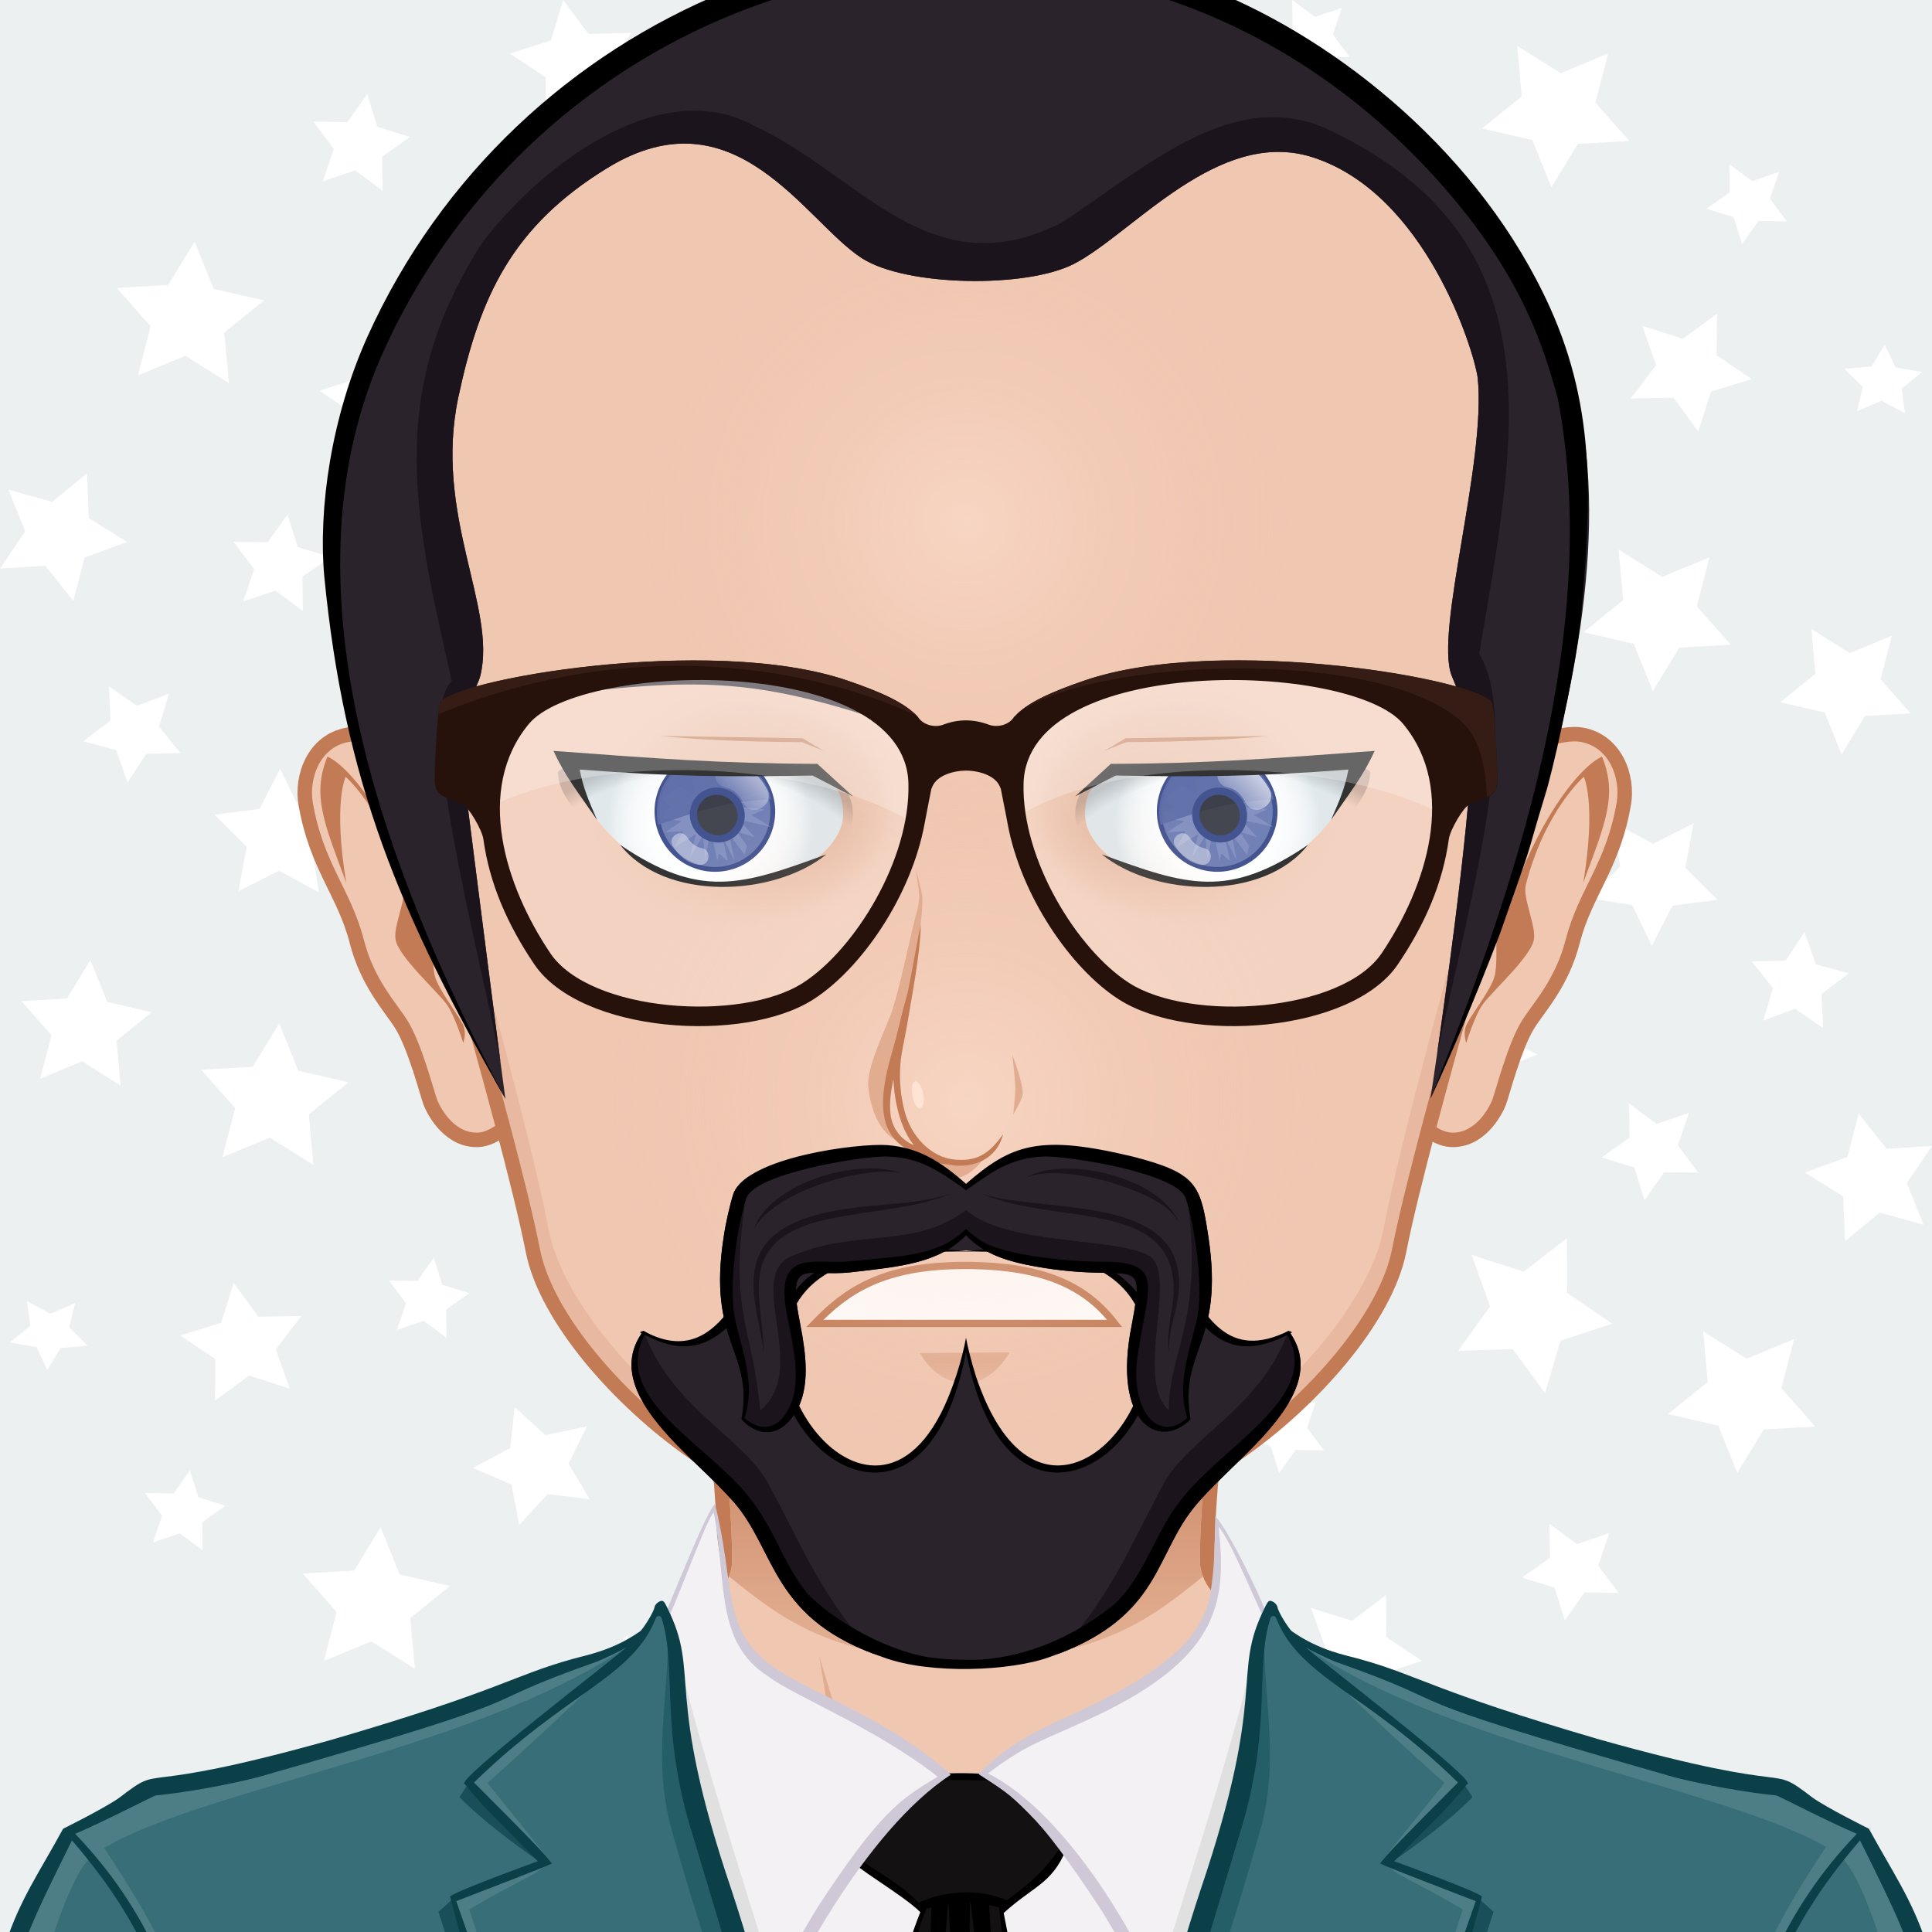 <svg xmlns='http://www.w3.org/2000/svg' viewBox='0 0 200 200' width='200' height='200'><defs><linearGradient id='gradient-9' x1='100' x2='100' y1='172' y2='130' gradientUnits='userSpaceOnUse'><stop stop-color='#e1ac8f' stop-opacity='0.8' offset='0'/><stop stop-color='#c27b55' stop-opacity='1' offset='0.7'/></linearGradient><radialGradient id='gradient-18' cx='100' cy='114' r='41' gradientUnits='userSpaceOnUse'><stop stop-color='#ffe4d6' stop-opacity='0.5' offset='0'/><stop stop-color='#f0c7b1' stop-opacity='0' offset='0.9'/></radialGradient><radialGradient id='gradient-19' cx='100' cy='54' r='37' gradientUnits='userSpaceOnUse'><stop stop-color='#ffe4d6' stop-opacity='0.5' offset='0'/><stop stop-color='#f0c7b1' stop-opacity='0' offset='0.9'/></radialGradient><radialGradient id='gradient-32' cx='73.488' cy='85.375' r='10.708' gradientUnits='userSpaceOnUse'><stop stop-color='#FFFFFF' stop-opacity='1' offset='0'/><stop stop-color='#FDFEFE' stop-opacity='1' offset='0.544'/><stop stop-color='#F6F8F9' stop-opacity='1' offset='0.74'/><stop stop-color='#EAEFF2' stop-opacity='1' offset='0.879'/><stop stop-color='#D9E3E8' stop-opacity='1' offset='0.992'/><stop stop-color='#D8E2E7' stop-opacity='1' offset='1'/></radialGradient><radialGradient id='gradient-33' cx='73.888' cy='85.375' r='10.708' gradientTransform='matrix(-1 0 0 1 200 0)' gradientUnits='userSpaceOnUse'><stop stop-color='#FFFFFF' stop-opacity='1' offset='0'/><stop stop-color='#FDFEFE' stop-opacity='1' offset='0.544'/><stop stop-color='#F6F8F9' stop-opacity='1' offset='0.74'/><stop stop-color='#EAEFF2' stop-opacity='1' offset='0.879'/><stop stop-color='#D9E3E8' stop-opacity='1' offset='0.992'/><stop stop-color='#D8E2E7' stop-opacity='1' offset='1'/></radialGradient><radialGradient id='gradient-74' cx='123.727' cy='82.803' fx='133.913' fy='79.051' r='17.225' gradientTransform='matrix(1 0.021 0.017 -0.8 -48.805 146.456)' gradientUnits='userSpaceOnUse'><stop stop-color='#e1ac8f' stop-opacity='1' offset='0'/><stop stop-color='#e1ac8f' stop-opacity='0.3' offset='0.7'/><stop stop-color='#f0c7b1' stop-opacity='0' offset='1'/></radialGradient><radialGradient id='gradient-75' cx='71.717' cy='117.05' r='39.091' gradientTransform='matrix(0.054 -0.999 0.791 0.043 -24.769 183.633)' gradientUnits='userSpaceOnUse'><stop stop-color='#000000' stop-opacity='0' offset='0.95'/><stop stop-color='#000000' stop-opacity='0.2' offset='1'/></radialGradient><radialGradient id='gradient-76' cx='123.328' cy='82.803' fx='133.514' fy='79.051' r='17.225' gradientTransform='matrix(-1 0.021 -0.017 -0.8 248.008 146.464)' gradientUnits='userSpaceOnUse'><stop stop-color='#e1ac8f' stop-opacity='1' offset='0'/><stop stop-color='#e1ac8f' stop-opacity='0.3' offset='0.7'/><stop stop-color='#f0c7b1' stop-opacity='0' offset='1'/></radialGradient><radialGradient id='gradient-77' cx='72.116' cy='117.05' r='39.092' gradientTransform='matrix(-0.054 -0.999 -0.791 0.043 224.392 184.032)' gradientUnits='userSpaceOnUse'><stop stop-color='#000000' stop-opacity='0' offset='0.95'/><stop stop-color='#000000' stop-opacity='0.2' offset='1'/></radialGradient><linearGradient id='gradient-118' x1='132' x2='126' y1='78' y2='84' gradientTransform='matrix(1 0 0 1 -50 0)' gradientUnits='userSpaceOnUse'><stop stop-color='#FFFFFF' stop-opacity='1' offset='0'/><stop stop-color='#FFFFFF' stop-opacity='0' offset='1'/></linearGradient><linearGradient id='gradient-119' x1='132' x2='126' y1='78' y2='84' gradientUnits='userSpaceOnUse'><stop stop-color='#FFFFFF' stop-opacity='1' offset='0'/><stop stop-color='#FFFFFF' stop-opacity='0' offset='1'/></linearGradient><linearGradient id='gradient-133' x1='100' x2='100' y1='144' y2='141' gradientUnits='userSpaceOnUse'><stop stop-color='#e8b9a0' stop-opacity='1' offset='0.1'/><stop stop-color='#e1ac8f' stop-opacity='1' offset='1'/></linearGradient></defs><path fill='#ecf0f1' opacity='1' d='M225 225H-25V-25h250V225z'/><path fill='#ffffff' opacity='1' d='M30.816 56.624l3.375 1.049 -2.886 2.041 0.045 3.535 -2.833-2.114 -3.347 1.136 1.134-3.348 -2.114-2.833 3.535 0.044 2.041-2.886L30.816 56.624zM40.051 33.259l-1.586 5.428 -5.372 1.771 4.672 3.187L37.79 49.3l4.475-3.458 5.385 1.725 -1.905-5.325 3.303-4.588 -5.653 0.168L40.051 33.259zM9.358 99.38l-2.422 3.986 -4.711 0.273 3.104 3.526 -1.17 4.508 4.344-1.807 3.987 2.514 -0.421-4.643 3.633-2.954 -4.602-1.063L9.358 99.38zM11.271 71.054l0.168 3.531 -2.814 2.14 3.41 0.932 1.166 3.337 1.939-2.955 3.534-0.077 -2.21-2.759 1.019-3.384 -3.306 1.25L11.271 71.054zM5.396 51.958l3.615-2.959 0.182 4.63 3.969 2.479L8.755 57.71 7.592 62.2l-2.905-3.641L0 58.856l2.612-3.853 -1.735-4.307L5.396 51.958zM5.222 135.998l2.556-1.095 -0.621 2.515 1.908 1.88 -2.799 0.256 -1.377 2.256 -1.111-2.357 -2.758-0.484 2.115-1.714 -0.329-2.556L5.222 135.998zM20.532 155.007l2.81 0.867 -2.402 1.688 0.038 2.922 -2.358-1.748 -2.785 0.939 0.943-2.768 -1.76-2.342 2.942 0.037 1.699-2.387L20.532 155.007zM31.034 83.795l4.647 0.739 -3.406 3.215 0.738 4.622 -4.139-2.236 -4.191 2.116 0.849-4.598 -3.329-3.312 4.666-0.606 2.132-4.164L31.034 83.795zM22.119 29.902l5.203 1.198 -4.104 3.329 0.474 5.232 -4.507-2.832 -4.909 2.035 1.322-5.08 -3.509-3.974 5.325-0.307 2.738-4.491L22.119 29.902zM26.758 136.314l4.432-0.083 -2.633 3.463 1.437 4.064 -4.2-1.354L22.251 145l0.04-4.301 -3.627-2.46 4.226-1.304 1.298-4.115L26.758 136.314zM56.458 148.571l4.296-0.914 -1.894 3.861 2.184 3.68 -4.349-0.525 -2.947 3.188 -0.792-4.187 -4.005-1.709 3.86-2.063 0.468-4.242L56.458 148.571zM41.369 162.985l5.203 1.198 -4.104 3.329 0.474 5.232 -4.507-2.832 -4.909 2.035 1.322-5.08 -3.509-3.975 5.325-0.307 2.738-4.491L41.369 162.985zM30.869 110.835l5.203 1.199 -4.104 3.328 0.474 5.232 -4.507-2.832 -4.909 2.035 1.322-5.08 -3.509-3.974 5.325-0.308 2.738-4.49L30.869 110.835zM45.782 133.007l2.81 0.867 -2.402 1.688 0.038 2.922 -2.358-1.748 -2.785 0.939 0.943-2.768 -1.76-2.342 2.942 0.037 1.699-2.387L45.782 133.007zM39.066 13.124l3.375 1.049 -2.886 2.041 0.045 3.535 -2.833-2.114 -3.347 1.136 1.134-3.348 -2.114-2.833 3.535 0.044 2.041-2.886L39.066 13.124zM60.934 3.517L65.4 3.387l-2.609 3.538 1.505 4.106 -4.255-1.331 -3.536 2.667 -0.019-4.36L52.795 5.55l4.244-1.365L58.293 0 60.934 3.517zM65.782 172.007l2.81 0.867 -2.402 1.688 0.038 2.922 -2.358-1.748 -2.785 0.939 0.943-2.768 -1.76-2.342 2.942 0.037 1.699-2.387L65.782 172.007zM49.908 108.489l4.072-0.469 -2.299 3.158 1.465 3.299 -3.91-0.764 -3.165 2.505 -0.116-3.63 -3.422-1.752 3.84-1.479 1.047-3.586L49.908 108.489zM169.184 120.86l-3.376-1.049 2.886-2.041 -0.045-3.535 2.833 2.113 3.347-1.135 -1.134 3.348 2.114 2.832 -3.535-0.045 -2.04 2.887L169.184 120.86zM159.948 144.224l1.587-5.428 5.371-1.771 -4.672-3.187 -0.024-5.655 -4.475 3.458 -5.386-1.725 1.905 5.325 -3.303 4.589 5.652-0.168L159.948 144.224zM190.642 78.103l2.422-3.986 4.712-0.273 -3.104-3.526 1.17-4.508 -4.345 1.807 -3.987-2.514 0.421 4.643 -3.633 2.954 4.602 1.063L190.642 78.103zM188.729 106.43l-0.168-3.531 2.814-2.14 -3.409-0.932L186.8 96.49l-1.939 2.955 -3.534 0.077 2.211 2.759 -1.02 3.384 3.307-1.25L188.729 106.43zM194.604 125.525l-3.615 2.959 -0.182-4.63 -3.969-2.479 4.406-1.602 1.163-4.49 2.905 3.642 4.688-0.298 -2.612 3.853 1.735 4.307L194.604 125.525zM194.778 41.485l-2.556 1.095 0.62-2.515 -1.907-1.88 2.799-0.256 1.377-2.256 1.11 2.357 2.759 0.484 -2.115 1.714 0.329 2.556L194.778 41.485zM179.468 22.477l-2.811-0.867 2.402-1.688L179.022 17l2.358 1.748 2.784-0.939 -0.943 2.768 1.76 2.342 -2.942-0.037 -1.699 2.387L179.468 22.477zM168.966 93.688l-4.647-0.739 3.406-3.215 -0.738-4.622 4.139 2.236 4.191-2.116 -0.85 4.598 3.329 3.312 -4.665 0.606 -2.132 4.164L168.966 93.688zM177.881 147.581l-5.203-1.198 4.104-3.329 -0.474-5.232 4.507 2.832 4.909-2.035 -1.322 5.08 3.509 3.975 -5.325 0.307 -2.737 4.491L177.881 147.581zM173.241 41.169l-4.432 0.083 2.634-3.463 -1.437-4.064 4.2 1.354 3.541-2.595 -0.039 4.301 3.627 2.46 -4.226 1.304 -1.299 4.115L173.241 41.169zM151.968 35.013l-4.296 0.914 1.894-3.861 -2.185-3.68 4.349 0.525 2.947-3.188 0.792 4.187 4.006 1.709 -3.86 2.063 -0.469 4.242L151.968 35.013zM158.631 14.498l-5.203-1.198 4.104-3.329 -0.474-5.232 4.507 2.832 4.909-2.035 -1.322 5.08 3.509 3.975 -5.325 0.307 -2.737 4.491L158.631 14.498zM169.131 66.648l-5.203-1.199 4.104-3.328 -0.474-5.232 4.507 2.832 4.909-2.035 -1.322 5.08 3.509 3.974 -5.325 0.308 -2.737 4.49L169.131 66.648zM131.544 149.7l-2.81-0.867 2.402-1.688 -0.038-2.922 2.358 1.748 2.784-0.939 -0.943 2.768 1.76 2.342 -2.942-0.037 -1.699 2.387L131.544 149.7zM160.934 164.36l-3.376-1.049 2.886-2.041 -0.045-3.535 2.833 2.113 3.347-1.135 -1.134 3.348 2.114 2.832 -3.535-0.045 -2.04 2.887L160.934 164.36zM139.065 173.967l-4.466 0.13 2.609-3.539 -1.505-4.105 4.255 1.33 3.535-2.667 0.019 4.36 3.691 2.457 -4.243 1.365 -1.254 4.186L139.065 173.967zM134.218 5.477l-2.811-0.867 2.402-1.688L133.772 0l2.358 1.748 2.784-0.939 -0.943 2.768 1.76 2.342 -2.942-0.037 -1.699 2.387L134.218 5.477zM151.776 111.519l-4.072 0.469 2.299-3.158 -1.465-3.299 3.91 0.764 3.165-2.505 0.115 3.63 3.423 1.752 -3.84 1.479 -1.048 3.586L151.776 111.519z'/><path fill='#2a232b' opacity='1' d='M100.5,100.5h-1v-1h1V100.5z'/><path fill='#f0c7b1' opacity='1' d='M195.417 199.778c-2.196-4.746-8.195-11.779-14.86-13.722 -8.239-2.403-26.837-5.308-33.733-6.923 -5.528-1.296-16.662-11.294-20.564-14.65 -0.7-0.6-1.273-1.839-1.287-2.76 -0.139-10.864 4.195-39.724 4.195-39.724H100 70.833c0 0 4.334 28.859 4.193 39.724 -0.011 0.921-0.587 2.16-1.285 2.76 -3.902 3.356-15.036 13.354-20.564 14.65 -6.897 1.615-25.495 4.619-33.733 7.022 -6.667 1.942-12.664 8.876-14.86 13.622 -3.708 8.008-4.584 22.5-4.584 35h100 100C200 222.278 199.123 207.786 195.417 199.778z'/><path fill='#ffe4d6' opacity='1' d='M159.156 184.058c24.342 3.542 34.586 8.708 37.794 50.721H200c0-12.5-0.877-26.992-4.583-35 -2.196-4.746-8.195-11.779-14.86-13.722 -8.239-2.403-26.837-5.308-33.733-6.923 -5.528-1.296-18.242-12.069-21.643-16.35 3.36 4.704 12.791 15.605 21.054 18.46C150.188 182.61 153.48 183.232 159.156 184.058zM53.766 181.244c8.263-2.854 17.693-13.756 21.054-18.46 -3.4 4.28-16.114 15.054-21.643 16.35 -6.896 1.615-25.494 4.619-33.733 7.022 -6.665 1.942-12.664 8.876-14.86 13.622 -3.706 8.008-4.583 22.5-4.583 35h3.05c3.188-41.744 13.475-47.183 37.794-50.721C46.52 183.232 49.813 182.61 53.766 181.244z'/><path fill='#e1ac8f' opacity='1' d='M95.646 197.62c0 0-5.074-1.609-7.083-2.379 -10.449-4.009-44.395-6.607-44.395-6.607s35.754 1.419 43.644 2.779c-0.458-4.767-3.017-20.004-3.017-20.004s5.149 16.815 6.409 21.057C91.878 194.734 95.646 197.62 95.646 197.62zM106.445 196.278c-0.089 0.073-0.191 0.168-0.302 0.268C106.256 196.461 106.358 196.372 106.445 196.278zM95.646 197.62c0 0 2.893 2.992 4.347 3.03 1.91 0.051 4.828-2.899 6.151-4.104 -1.265 0.957-4.159 1.391-5.31 1.436C99.504 198.033 95.646 197.62 95.646 197.62zM116.664 190.101c-1.545 0.248-4.386 0.789-4.386 0.789l2.287-14.89c-0.646 3.071-4.474 16.211-8.12 20.278 1.91-1.616 6.158-2.391 8.324-2.704 10.236-1.484 10.232-1.483 41.062-4.94C155.831 188.634 126.76 188.479 116.664 190.101z'/><path fill='none' opacity='1' d='M195.417 199.778c-2.196-4.746-8.195-11.779-14.86-13.722 -8.239-2.403-26.837-5.308-33.733-6.923 -5.528-1.296-16.662-11.294-20.564-14.65 -0.7-0.6-1.273-1.839-1.287-2.76 -0.139-10.864 4.195-39.724 4.195-39.724H100 70.833c0 0 4.334 28.859 4.193 39.724 -0.011 0.921-0.587 2.16-1.285 2.76 -3.902 3.356-15.036 13.354-20.564 14.65 -6.897 1.615-25.495 4.619-33.733 7.022 -6.667 1.942-12.664 8.876-14.86 13.622 -3.708 8.008-4.584 22.5-4.584 35h100 100C200 222.278 199.123 207.786 195.417 199.778z' stroke='#c27b55' stroke-width='1.5'/><path fill='url(#gradient-9)' opacity='1' d='M75.464 163.188c5.276 4.256 10.716 8.678 24.538 8.678 13.815 0 19.256-4.418 24.531-8.672 -0.188-0.49-0.305-0.997-0.312-1.461 -0.088-6.889 1.573-20.711 2.835-30.131 -15.695-2.201-38.418-2.201-54.113 0 1.261 9.421 2.922 23.242 2.833 30.13C75.771 162.188 75.654 162.695 75.464 163.188z'/><path fill='#F3F1F3' opacity='1' d='M128.857 237.978H70.72v-56.183c22.25 4.699 36.88 4.337 58.138 0V237.978z'/><path fill='#131111' opacity='1' d='M107.44 237.709c-2.775 0-10.727 0.208-16.512-0.23l-0.01-0.171c-0.818-18.658 1.129-30.719 4.537-39.288l0.048-0.123 -0.093-0.093c-0.905-0.904-2.425-1.935-4.034-3.025 -1.611-1.093-3.275-2.221-4.336-3.246 0.625-0.732 1.395-1.454 2.348-2.201 0.245-0.125 1.162-0.843 5.974-4.971 0.214-0.184 0.345-0.296 0.362-0.31 0.818-0.178 2.138-0.293 3.738-0.293 2.183 0 4.731 0.221 6.512 0.563 1.561 1.458 3.451 5.329 4.158 7.17 -0.976 2.291-2.128 3.129-3.717 4.284 -0.774 0.563-1.652 1.201-2.652 2.112l-0.083 0.075 0.021 0.111c4.026 20.31 4.027 25.054 4.027 29.642 0.001 2.021 0.001 6.609 0.339 9.985C107.917 237.707 107.704 237.709 107.44 237.709z'/><path fill='#000000' opacity='1' d='M110.35 191.495c-0.754-1.995-2.71-5.93-4.28-7.359 -2.876-0.563-7.983-0.843-10.47-0.24 -0.108 0.088-6.248 5.383-6.31 5.26 -0.906 0.708-1.788 1.504-2.52 2.39 2.061 2.076 6.655 4.556 8.5 6.4 -3.65 9.18-5.33 21.59-4.55 39.38 0.01 0.11 0.01 0.23 0.02 0.34 6.756 0.52 16.55 0.331 17.55 0.223 -1.16-11.307 1.438-10.455-4.39-39.853C106.968 195.241 108.865 195.04 110.35 191.495zM105.1 210.535c-0.021-0.05-0.04-0.1-0.051-0.13 2 10.55 1.38 18.632 2.891 26.972 -4.736-0.318-12.014-0.052-16.771-0.052 0.369-7.198 1.188-31.684 4.74-39.74 0.17-0.046 0.339-0.084 0.509-0.125l-1.032 34.736 2.747-35.066c0.02-0.002 0.04-0.005 0.06-0.008l1.801 32.605 0.417-32.734c0.026 0.001 0.051-0.001 0.077 0l4.199 36.355 -2.3-36.137c0.314 0.063 0.629 0.141 0.942 0.233 0.03 0 0.07 0.01 0.1 0.03C103.533 198.476 104.365 205.876 105.1 210.535zM104.219 196.726c-2.774-1.251-6.363-1.026-9.129 0.24 -1.681-1.813-4.08-3.077-7.53-5.391 0.55-0.479 1.26-1.07 2.21-1.81 0.08 0 3.48-2.771 3.54-2.83 0.92-0.84 1.74-1.79 2.52-2.62 2.93-0.12 7.23 0.02 9.82 0.14 1.5 1.876 2.931 4.696 4.01 6.94C107.699 194.266 105.759 195.545 104.219 196.726z'/><path fill='#F3F1F4' opacity='1' d='M78.196 213.077c-11.534-40.071-6.325-29.581-9.399-45.32 2.028-4.813 3.958-10.44 5.042-11.598l0.08-0.086c2.292 24.007 8.958 13.636 23.784 27.722C89.228 189.449 81.372 204.127 78.196 213.077zM131.193 167.758c-1.448-3.702-4.077-9.127-5.215-10.331 1.424 20.678-15.146 16.551-24.35 26.2 8.812 5.713 17.173 20.66 20.172 29.455C134.92 169.568 127.85 188.673 131.193 167.758z'/><path fill='#CFC8D7' opacity='1' d='M125.801 156.967c0 5.137-0.42 9.162-1.262 10.339 -2.443 5.809-13.103 9.853-16.39 11.51 -2.495 1.227-4.942 2.809-6.83 4.85 3.813 2.476 5.705 3.383 12.93 14.44 4.246 7.109 6.539 12.448 7.561 15.64 13.378-44.331 6.222-24.978 9.59-46.01C129.814 163.65 126.801 157.885 125.801 156.967zM129.449 176.495c-1.957 18.078-3.491 14.485-7.74 34.181 -2.716-8.644-11.075-22.913-19.43-27.091 3.937-2.957 5.031-3.131 9.729-5.279 14.396-6.42 14.985-12.385 14.138-20.271 1.207 1.423 3.125 6.161 4.692 9.521C129.979 170.702 129.589 175.194 129.449 176.495zM79.199 171.896c-4.408-3.649-3.16-8.162-5.189-16.215 -0.902 1-3.146 6.632-5.42 12.055 0.557 2.796 0.681 7.389 0.76 8.84 0.559 12.202 1.75 12.765 8.83 37.16 3.031-8.905 11.558-24.37 20.24-30.009C91.489 177.401 82.765 174.999 79.199 171.896zM84.659 197.405c-2.221 3.666-4.517 7.48-6.37 13.28 -4.442-20.269-5.999-16.964-7.73-34.16 -0.32-2.971-0.617-6.027-1.4-8.96 1.638-3.588 3.981-10.281 4.731-10.995 1.366 7.078 0.066 13.462 5.669 16.995 2.621 1.996 11.104 5.32 17.52 10.36C93.188 186.235 91.094 187.596 84.659 197.405z'/><path fill='#E1E0E1' opacity='1' d='M120.319 209.824l-1.209-2.654c0 0 9.148-28.175 10.743-36.225C130.765 179.299 120.319 209.824 120.319 209.824zM78.879 208.721l1.436-3.259c0 0-8.573-26.467-10.168-34.517C69.235 179.299 78.879 208.721 78.879 208.721z'/><path fill='#386e77' opacity='1' d='M124.787 195.605c7.065-20.834 2.756-22.551 6.305-29.469 0.134-0.261 1.396 1.046 1.533 1.64 1.306 5.658 53.349 17.338 54.994 18.598 1.456 1.058 5.65 3.137 5.65 3.137 4.937 9.07 7.762 10.698 9.15 34.984 0.13 3.083-0.061 11.801-0.061 14.141l-85.559-0.676C117.004 230.169 117.999 216.15 124.787 195.605zM75.213 195.605c-7.065-20.834-2.756-22.551-6.305-29.469 -0.134-0.261-1.396 1.046-1.533 1.64 -1.306 5.658-53.349 17.338-54.994 18.598 -1.456 1.058-5.65 3.137-5.65 3.137 -4.937 9.07-7.762 10.698-9.15 34.984 -0.13 3.083 0.061 11.801 0.061 14.141l85.559-0.676C82.996 230.169 82.001 216.15 75.213 195.605z'/><path fill='#265e68' opacity='1' d='M130.307 190c-4.552 16.387-10.771 31.116-13.506 47.96 -0.89-0.007 1.491-22.695 7.986-42.354 7.065-20.834 2.756-22.551 6.305-29.469 0.077-0.15-0.619 1.976-0.223 2.432C130.723 176.296 132.625 182.272 130.307 190zM69.693 190c4.552 16.387 10.771 31.116 13.506 47.96 0.89-0.007-1.491-22.695-7.986-42.354 -7.065-20.834-2.756-22.551-6.305-29.469 -0.077-0.15 0.619 1.976 0.223 2.432C69.277 176.296 67.375 182.272 69.693 190z'/><path fill='#184f58' opacity='1' d='M152.436 186.031c0 0-2.284 2.561-8.636 6.923 5.313-5.885 7.761-8.249 7.761-8.249L152.436 186.031zM154.611 197.906l-1.528-1.367c-4.538 13.781-7.571 20.587-12.828 36.618C147.799 218.831 149.599 213.745 154.611 197.906zM48.439 184.705c0 0 2.447 2.364 7.761 8.249 -6.352-4.362-8.636-6.923-8.636-6.923L48.439 184.705zM59.745 233.157c-5.257-16.031-8.29-22.837-12.828-36.618l-1.528 1.367C50.401 213.745 52.201 218.831 59.745 233.157z'/><path fill='#4d7e86' opacity='1' d='M179.409 219.335c0-11.596 3.11-18.351 9.615-28.142 0.608 0.372 0.931 0.543 1.345 0.875C183.452 200.651 182.078 208.659 179.409 219.335zM141.312 230.703c6.113-16.703 8.06-23.228 12.107-34.388 -1.15-0.351-8.671-2.985-9.819-3.346 0.41 1 3.113 1.822 7.822 4.709C151.422 197.679 146.333 213.082 141.312 230.703zM149.533 184.577c0 0-3.352 4.14-6.664 8.328 3.388-2.67 5.748-5.644 8.691-8.2 -3.994-3.368-10.511-8.524-14.721-12.089C140.163 176.188 149.533 184.577 149.533 184.577zM202.073 238.634l0.286 0.002c0-2.34 0.19-11.058 0.061-14.141 -1.389-24.286-4.214-25.914-9.15-34.984 0 0-4.194-2.079-5.65-3.137 -1.334-1.021-38.794-9.922-52.49-15.88 16.011 10.971 46.282 15.027 55.24 21.574C194.702 195.235 200.535 222.337 202.073 238.634zM9.613 192.037c0.542-0.383 0.619-0.366 1.168-0.729 6.505 9.791 9.809 16.431 9.809 28.026C17.922 208.659 16.08 200.318 9.613 192.037zM48.578 197.679c4.709-2.887 7.412-3.709 7.822-4.709 -1.148 0.36-8.669 2.995-9.819 3.346 4.048 11.16 5.994 17.685 12.107 34.388C53.667 213.082 48.578 197.679 48.578 197.679zM63.16 172.616c-4.21 3.564-10.727 8.721-14.721 12.089 2.943 2.557 5.304 5.53 8.691 8.2 -3.313-4.188-6.664-8.328-6.664-8.328S59.837 176.188 63.16 172.616zM9.631 192.068c8.958-6.547 39.229-10.604 55.24-21.574 -13.696 5.958-51.156 14.858-52.49 15.88 -1.456 1.058-5.65 3.137-5.65 3.137 -4.937 9.07-7.762 10.698-9.15 34.984 -0.13 3.083 0.061 11.801 0.061 14.141l0.286-0.002C-0.535 222.337 5.298 195.235 9.631 192.068z'/><path fill='#0c4049' opacity='1' d='M132.246 166.374c-0.049-0.293-0.443-0.634-0.738-0.657 -0.296-0.023-0.432 0.458-0.567 0.722 -3.549 6.918 0.414 8.333-6.651 29.167 -6.788 20.545-7.584 34.862-7.787 42.653l85.857 0.377c0-2.34 0.489-11.058 0.359-14.141 -1.389-24.286-4.313-26.113-9.25-35.184 0 0-4.394-2.179-5.85-3.236 -4.889-3.742-0.59 0.023-22.03-6 -17.576-5.135-18.525-6.577-24.899-8.35 -1.288-0.369-4.057-0.822-6.95-2.851C133.475 168.689 132.341 166.944 132.246 166.374zM116.974 237.31c3.729-23.564 6.085-29.73 11.296-47.274 3.522-11.104 1.576-17.408 3.254-22.54 0.088-0.268 0.467-0.282 0.571-0.017 2.434 6.214 9.238 7.656 18.834 17.047 -5.813 5.813-7.309 7.38-8.06 8.38 0.864 0.438 5.582 2.229 9.9 3.9 -0.245 0.767-13.415 38.02-13.57 38.52 10-21.578 11.292-28.211 14.22-39.01 -0.812-0.612-7.892-3.212-9.09-3.64 4.274-4.424 5.51-5.396 7.53-7.971 1.622 0-15.874-13.318-16.73-14.211 0.462 0.364 2.752 1.391 3.01 1.491 14.682 5.166 3.065 2.829 35.2 12.001 3.072 0.781 7.355 1.567 10.53 1.879 0.218 0.02 5.395 2.727 8.35 3.97 -7.189 7.475-11.797 17.133-12.81 29.5 3.219-12.666 4.951-19.29 13.14-28.819 7.62 15.422 6.755 13.195 9.23 47.71C181.167 237.413 149.559 237.227 116.974 237.31zM66.261 168.875c-2.894 2.028-5.662 2.481-6.95 2.851 -6.374 1.772-7.323 3.215-24.899 8.35 -21.44 6.023-17.142 2.258-22.03 6 -1.456 1.058-5.85 3.236-5.85 3.236 -4.937 9.07-7.861 10.897-9.25 35.184 -0.13 3.083 0.359 11.801 0.359 14.141l85.857-0.377c-0.203-7.791-0.999-22.108-7.787-42.653 -7.065-20.834-3.103-22.249-6.651-29.167 -0.136-0.264-0.271-0.745-0.567-0.722 -0.295 0.023-0.689 0.364-0.738 0.657C67.659 166.944 66.525 168.689 66.261 168.875zM-1.779 238.226c2.476-34.515 1.61-32.288 9.23-47.71 8.188 9.529 9.921 16.153 13.14 28.819 -1.013-12.367-5.62-22.025-12.81-29.5 2.955-1.243 8.132-3.95 8.35-3.97 3.175-0.312 7.458-1.098 10.53-1.879 32.135-9.172 20.519-6.835 35.2-12.001 0.258-0.101 2.548-1.127 3.01-1.491 -0.856 0.893-18.353 14.211-16.73 14.211 2.021 2.575 3.256 3.547 7.53 7.971 -1.198 0.428-8.278 3.027-9.09 3.64 2.928 10.799 4.22 17.432 14.22 39.01 -0.155-0.5-13.325-37.753-13.57-38.52 4.318-1.672 9.036-3.463 9.9-3.9 -0.751-1-2.247-2.567-8.06-8.38 9.596-9.391 16.4-10.833 18.834-17.047 0.104-0.266 0.483-0.251 0.571 0.017 1.678 5.132-0.269 11.436 3.254 22.54 5.211 17.544 7.567 23.71 11.296 47.274C50.441 237.227 18.833 237.413-1.779 238.226z'/><path fill='#f0c7b1' opacity='1' d='M47.218 81.505c-0.967-2.487-8.082-6.002-11.21-5.447 -3.538 0.627-4.838 4.356-4.369 7.119 1.103 6.487 3.996 9.219 5.296 14.286 1.096 4.273 3.433 6.732 4.588 8.548 1.42 2.228 2.73 7.341 3.023 8.087 0.463 1.18 2.103 4.043 5.002 3.896 3.333-0.172 7.545-6.688 7.614-8.135C57.544 102.009 49.733 87.979 47.218 81.505z' stroke='#c27b55' stroke-width='1.5'/><path fill='#c27b55' opacity='1' d='M47.953 107.96c0 0 0.429-1.071-0.094-2.022 -0.672-1.223-2.423-3.468-2.821-4.811 -0.325-1.098-0.16-3.445-0.213-4.593 -0.094-2.03-1.492-3.42-1.927-4.585 -2.914-7.793-6.792-12.623-9-13.626 -1.633 3.989-0.339 6.907 1.94 13.045 -1.375-8.342-0.054-10.95-0.054-10.95s4.018 3.465 6.001 11.172c0.359 1.391-1.111 4.294-0.83 5.705 0.352 1.772 4.184 5.201 5.257 6.635C47.049 105.047 47.953 107.96 47.953 107.96z'/><path fill='#f0c7b1' opacity='1' d='M152.52 81.505c0.967-2.487 8.082-6.002 11.211-5.447 3.539 0.627 4.838 4.356 4.369 7.119 -1.104 6.487-3.996 9.219-5.297 14.286 -1.096 4.273-3.434 6.732-4.588 8.548 -1.42 2.228-2.73 7.341-3.023 8.087 -0.463 1.18-2.104 4.043-5.002 3.896 -3.332-0.172-7.545-6.688-7.613-8.135C142.193 102.009 150.006 87.979 152.52 81.505z' stroke='#c27b55' stroke-width='1.5'/><path fill='#c27b55' opacity='1' d='M151.785 107.96c0 0-0.43-1.071 0.094-2.022 0.672-1.223 2.424-3.468 2.82-4.811 0.324-1.098 0.16-3.445 0.215-4.593 0.094-2.03 1.49-3.42 1.926-4.585 2.914-7.793 6.793-12.623 9-13.626 1.633 3.989 0.338 6.907-1.939 13.045 1.375-8.342 0.053-10.95 0.053-10.95s-4.018 3.465-6.002 11.172c-0.357 1.391 1.111 4.294 0.83 5.705 -0.352 1.772-4.184 5.201-5.256 6.635C152.689 105.047 151.785 107.96 151.785 107.96z'/><path fill='#f0c7b1' opacity='1' d='M100.002 0.867C66.384 0.92 39.082 28.536 39.134 62.56c0.008 5.403 0.704 10.643 2.002 15.634h0.001c0.012 0.054 11.542 38.591 14.02 51.25 1.382 7.06 9.063 15.656 16.531 20.849 6.967 4.845 11.263 11.574 28.313 11.574s21.346-6.729 28.313-11.574c7.468-5.192 15.149-13.789 16.531-20.849 2.479-12.658 14.009-51.196 14.02-51.25h0.002c1.298-4.992 1.994-10.231 2.002-15.634C160.923 28.536 133.62 0.92 100.002 0.867z'/><path fill='#e8b9a0' opacity='1' d='M146.772 23.096c7.478 10.35 11.917 23.245 11.898 37.227 -0.009 5.403-0.679 10.643-1.93 15.634h-0.002c-0.011 0.054-11.124 38.591-13.512 51.25 -1.335 7.06-8.737 15.656-15.935 20.849 -6.718 4.845-10.854 11.575-27.291 11.575 -16.434 0-20.575-6.73-27.291-11.575 -7.197-5.192-14.602-13.789-15.931-20.849 -2.391-12.658-13.504-51.195-13.515-51.25h0c-1.252-4.992-1.922-10.231-1.931-15.634 -0.021-13.978 4.416-26.868 11.889-37.217 -8.812 10.697-14.112 24.45-14.089 39.453 0.008 5.403 0.704 10.643 2.002 15.634h0.001c0.012 0.054 11.542 38.591 14.02 51.25 1.382 7.06 9.063 15.656 16.531 20.849 6.967 4.845 11.263 11.574 28.313 11.574s21.346-6.729 28.313-11.574c7.468-5.192 15.149-13.789 16.531-20.849 2.479-12.658 14.009-51.196 14.02-51.25h0.002c1.298-4.992 1.994-10.231 2.002-15.634C160.894 47.552 155.589 33.795 146.772 23.096z'/><path fill='none' opacity='1' d='M100.002 0.867C66.384 0.92 39.082 28.536 39.134 62.56c0.008 5.403 0.704 10.643 2.002 15.634h0.001c0.012 0.054 11.542 38.591 14.02 51.25 1.382 7.06 9.063 15.656 16.531 20.849 6.967 4.845 11.263 11.574 28.313 11.574s21.346-6.729 28.313-11.574c7.468-5.192 15.149-13.789 16.531-20.849 2.479-12.658 14.009-51.196 14.02-51.25h0.002c1.298-4.992 1.994-10.231 2.002-15.634C160.923 28.536 133.62 0.92 100.002 0.867z' stroke='#c27b55' stroke-width='1.5'/><path fill='url(#gradient-133)' opacity='1' d='M99.983 143.169c-3.24 0-4.753-3.102-4.753-3.102l9.279-0.067C104.509 140 102.832 143.169 99.983 143.169z'/><path fill='#ffffff' opacity='1' d='M99.869 130.999c-8.472 0-12.247 2.608-15.517 6h31.035C112.672 133.527 108.709 130.999 99.869 130.999z'/><path fill='none' opacity='1' d='M99.869 130.999c-8.472 0-12.247 2.608-15.517 6h31.035C112.672 133.527 108.709 130.999 99.869 130.999z' stroke='#c27b55' stroke-width='0.75'/><path fill='url(#gradient-32)' opacity='1' d='M59.782 80.154c0 3.552 5.88 11.295 15.32 11.458 7.043 0.123 12.184-3.747 12.184-7.301 0-3.552-1.83-5.008-12.283-4.747C67.962 79.742 58.67 78.157 59.782 80.154z'/><path fill='url(#gradient-33)' opacity='1' d='M139.818 80.154c0 3.552-5.88 11.295-15.32 11.458 -7.043 0.123-12.184-3.747-12.184-7.301 0-3.552 1.83-5.008 12.283-4.747C131.639 79.742 140.931 78.157 139.818 80.154z'/><path fill='#4e60a3' opacity='1' d='M79.788 85.588c-0.869 3.192-4.16 5.073-7.358 4.196 -3.195-0.876-5.083-4.178-4.212-7.371 0.868-3.195 4.167-5.076 7.362-4.198C78.773 79.09 80.658 82.392 79.788 85.588z' stroke='#152975' stroke-width='0.5'/><path fill='#6777b2' opacity='1' d='M73.265 80.413l-0.156-0.279c-0.548 0.218-1.076 0.445-1.575 0.687l0.37 0.894 -0.047 0.517 -1.426-0.839c-0.466 0.259-0.898 0.529-1.318 0.804l0.004 0.009 -0.489 0.55 0.781 0.799 -1.052 0.574 0.398 0.657 1.857 0.185 -1.741 1.181 1.863-0.103 -0.982 1.693 2.297-1.39 -0.618 2.364 1.329-2.184 0.256 2.343 0.384-2.072 0.353-0.043 0.5 2.35 0.152-0.705c0.201-0.052 0.718 0.704 0.915 0.651L74.736 86.5l1.282 2.556 -0.52-2.651 1.578 2.05c0.057-0.018 0.196-0.85 0.252-0.867l-0.982-1.469 1.785 0.539 -1.071-1.16 -0.86-0.712 3.586 0.803 -1.997-1.217 1.411-0.577 -3.055-0.309 3.021-1.602 -2.734 0.698 -0.736-0.399 -0.181-0.354 0.052-0.846 0.061-1.389 -1.248 2.198 -0.11-1.609 -0.157-0.421c-0.25 0.087-0.495 0.172-0.736 0.265L73.265 80.413z'/><path fill='#384b94' opacity='0.9' d='M79.856 82.755c-5.242 0.239-7.907 1.36-11.707 2.631 -0.732-3.229 1.298-6.438 4.53-7.164S79.125 79.525 79.856 82.755z'/><path fill='#000000' opacity='0.8' d='M74.869 81.998c-1.319-0.378-2.666 0.375-3.005 1.69 -0.342 1.308 0.452 2.678 1.771 3.056 1.32 0.379 2.667-0.375 3.009-1.684C76.987 83.745 76.19 82.376 74.869 81.998z'/><path fill='none' opacity='1' d='M74.869 81.998c-1.319-0.378-2.666 0.375-3.005 1.69 -0.342 1.308 0.452 2.678 1.771 3.056 1.32 0.379 2.667-0.375 3.009-1.684C76.987 83.745 76.19 82.376 74.869 81.998z' stroke='#152975' stroke-width='0.75'/><path fill='#ffffff' opacity='0.4' d='M69.631 87.56c0.613 0.973 1.426 1.706 2.578 1.95 1.326 0.281 1.477-1.483 0.528-1.685 -0.72-0.152-1.176-0.505-1.552-1.102C70.497 85.63 69.079 86.684 69.631 87.56L69.631 87.56z'/><path fill='url(#gradient-118)' opacity='1' d='M75.033 81.493c0.929 0.187 1.469 0.768 1.938 1.64 0.862 1.604 3.299 0.178 2.437-1.425 -0.757-1.408-2.019-2.613-3.625-2.938C73.726 78.355 73.438 81.171 75.033 81.493L75.033 81.493z'/><path fill='#4e60a3' opacity='1' d='M131.788 85.587c-0.869 3.193-4.16 5.074-7.358 4.196 -3.195-0.876-5.082-4.178-4.212-7.371 0.867-3.195 4.167-5.076 7.361-4.198C130.774 79.091 132.658 82.393 131.788 85.587z' stroke='#152975' stroke-width='0.5'/><path fill='#6777b2' opacity='1' d='M125.266 80.413l-0.155-0.278c-0.548 0.217-1.076 0.445-1.576 0.686l0.37 0.894 -0.047 0.517 -1.426-0.839c-0.467 0.259-0.898 0.529-1.317 0.804l0.004 0.009 -0.49 0.551 0.782 0.799 -1.052 0.573 0.397 0.657 1.857 0.185 -1.741 1.181 1.863-0.103 -0.982 1.692 2.296-1.39 -0.616 2.364 1.328-2.184 0.257 2.343 0.384-2.073 0.353-0.043 0.501 2.35 0.151-0.704c0.201-0.052 0.719 0.703 0.915 0.651l-0.585-2.556 1.283 2.556 -0.521-2.651 1.577 2.05c0.057-0.018 0.197-0.85 0.253-0.867l-0.982-1.469 1.786 0.538 -1.071-1.16 -0.859-0.712 3.586 0.802 -1.997-1.216 1.411-0.577 -3.054-0.308 3.021-1.603 -2.734 0.698 -0.736-0.399 -0.18-0.354 0.052-0.847 0.061-1.388 -1.247 2.198 -0.11-1.609 -0.156-0.422c-0.25 0.087-0.495 0.173-0.735 0.265L125.266 80.413z'/><path fill='#384b94' opacity='0.9' d='M131.855 82.755c-5.24 0.239-7.906 1.36-11.706 2.631 -0.731-3.229 1.298-6.438 4.53-7.164C127.911 77.495 131.126 79.525 131.855 82.755z'/><path fill='#000000' opacity='0.8' d='M126.87 81.998c-1.319-0.378-2.666 0.376-3.005 1.69 -0.343 1.308 0.451 2.678 1.77 3.056 1.322 0.379 2.668-0.375 3.009-1.684C128.987 83.745 128.189 82.376 126.87 81.998z'/><path fill='none' opacity='1' d='M126.87 81.998c-1.319-0.378-2.666 0.376-3.005 1.69 -0.343 1.308 0.451 2.678 1.77 3.056 1.322 0.379 2.668-0.375 3.009-1.684C128.987 83.745 128.189 82.376 126.87 81.998z' stroke='#152975' stroke-width='0.75'/><path fill='#ffffff' opacity='0.4' d='M121.632 87.56c0.612 0.973 1.426 1.706 2.577 1.95 1.326 0.281 1.478-1.482 0.528-1.685 -0.72-0.152-1.177-0.504-1.552-1.102C122.498 85.63 121.079 86.684 121.632 87.56L121.632 87.56z'/><path fill='url(#gradient-119)' opacity='1' d='M127.034 81.493c0.929 0.187 1.469 0.767 1.938 1.639 0.862 1.604 3.3 0.178 2.437-1.425 -0.757-1.408-2.018-2.613-3.625-2.938C125.727 78.355 125.438 81.171 127.034 81.493L127.034 81.493z'/><path fill='#f0c7b1' opacity='1' d='M73.8 63.098c-10.217 0-20.628 5.505-20.07 22 0.106 3.15 9.854 22.004 20.07 22.004s19.5-5.292 19.5-22.003C93.3 67.31 84.017 63.098 73.8 63.098zM75.103 91.612c-9.44-0.163-15.32-7.906-15.32-11.458 -1.112-1.997 8.18-0.412 15.221-0.589 10.453-0.261 12.283 1.195 12.283 4.747C87.286 87.865 82.146 91.735 75.103 91.612z'/><path fill='url(#gradient-74)' opacity='1' d='M58.8 83.338c1.352 7.412 8.545 13.677 17.936 13.64 9.389-0.043 16.986-6.179 16.961-13.713 -0.023-7.533-7.646-13.605-17.039-13.566C67.265 69.743 57.445 75.91 58.8 83.338zM75.003 79.564c10.453-0.261 12.283 1.195 12.283 4.747 0 3.554-5.141 7.423-12.184 7.301 -9.44-0.163-15.32-7.906-15.32-11.458C58.67 78.157 67.962 79.742 75.003 79.564z'/><path fill='url(#gradient-75)' opacity='1' d='M88.286 84.312c0-3.552-2.83-5.008-13.283-4.747 -2.826 0.071-6.013-0.141-8.746-0.292 -1.321-0.058-2.62-0.11-3.879-0.136 -1.918 0.014-5.022 0.252-4.596 1.018 0 3.552 7.88 11.295 17.32 11.458C82.146 91.735 88.286 87.865 88.286 84.312z'/><path fill='#c27b55' opacity='1' d='M85.282 77.731l-2.203-1.308 -14.833-0.24c4.185 0.378 7.805 0.588 14.763 0.648L85.282 77.731z'/><path fill='#000000' opacity='1' d='M84.116 80.285c-8.54 0.143-14.196 0.14-24.105-0.622 0.348 1.872 0.926 3.215 1.795 5.207 -1.956-2.832-3.342-4.561-4.507-7.138 10.536 0.781 17.356 1.315 27.309 1.342l3.691 3.372L84.116 80.285zM85.554 88.437c-8.885 3.274-13.098 4.615-21.361-0.982C68.829 93.348 80.101 92.856 85.554 88.437z'/><path fill='#f0c7b1' opacity='1' d='M106.301 85.099c0 16.711 9.283 22.003 19.5 22.003s19.964-18.854 20.07-22.004c0.558-16.495-9.854-22-20.07-22S106.301 67.31 106.301 85.099zM112.314 84.312c0-3.552 1.83-5.008 12.283-4.747 7.041 0.178 16.333-1.408 15.221 0.589 0 3.552-5.88 11.295-15.32 11.458C117.455 91.735 112.314 87.865 112.314 84.312z'/><path fill='url(#gradient-76)' opacity='1' d='M122.943 69.699c-9.393-0.04-17.016 6.033-17.039 13.566 -0.025 7.535 7.572 13.67 16.961 13.713 9.391 0.037 16.584-6.228 17.936-13.64C142.155 75.91 132.336 69.743 122.943 69.699zM139.818 80.154c0 3.552-5.88 11.295-15.32 11.458 -7.043 0.123-12.184-3.747-12.184-7.301 0-3.552 1.83-5.008 12.283-4.747C131.639 79.742 140.931 78.157 139.818 80.154z'/><path fill='url(#gradient-77)' opacity='1' d='M111.314 84.312c0-3.552 2.83-5.008 13.283-4.747 2.826 0.071 6.013-0.141 8.746-0.292 1.321-0.058 2.62-0.11 3.879-0.136 1.918 0.014 5.022 0.252 4.596 1.018 0 3.552-7.88 11.295-17.32 11.458C117.455 91.735 111.314 87.865 111.314 84.312z'/><path fill='#c27b55' opacity='1' d='M114.318 77.731l2.203-1.308 14.833-0.24c-4.185 0.378-7.805 0.588-14.763 0.648L114.318 77.731z'/><path fill='#000000' opacity='1' d='M111.302 82.446l3.691-3.372c9.952-0.027 16.772-0.561 27.309-1.342 -1.165 2.578-2.551 4.307-4.507 7.138 0.869-1.992 1.447-3.335 1.795-5.207 -9.909 0.762-15.565 0.765-24.105 0.622L111.302 82.446zM135.408 87.455c-8.264 5.598-12.477 4.257-21.361 0.982C119.5 92.856 130.771 93.348 135.408 87.455z'/><path fill='url(#gradient-18)' opacity='1' d='M141 113.974c0.035 22.622-18.292 40.994-40.938 41.025 -22.642 0.037-41.028-18.273-41.063-40.9 -0.035-22.62 18.292-41.064 40.937-41.1C122.579 72.964 140.967 91.349 141 113.974z'/><path fill='url(#gradient-19)' opacity='1' d='M137.5 53.999c0 20.711-16.789 37.5-37.499 37.5 -20.711 0-37.501-16.789-37.501-37.5s16.79-37.5 37.501-37.5C120.711 16.499 137.5 33.288 137.5 53.999z'/><path fill='#2a232b' opacity='1' d='M90.857 74.446c-12.948-4.229-18.875-4.225-33.252-2.519 -0.434 0.051-2.459 0.548-2.637 0.221 11.896-2.694 21.942-3.566 33.164 0.925C88.531 73.233 90.911 74.118 90.857 74.446z'/><path fill='#2a232b' opacity='1' d='M108.978 74.414c9.882-6.264 21.947-6.458 33.14-3.238 0.444 0.128 2.899 0.624 2.915 1.026C120.586 66.812 108.978 74.414 108.978 74.414z'/><path fill='#e1ac8f' opacity='1' d='M94.796 89.999c0 0 0.662 2.241 0.681 2.916 0.032 1.147-0.103 2.045-0.191 2.927 -0.58 5.758-3.586 14.09-3.425 18.067 0.07 1.712 1.128 4.21 1.128 4.21s-2.542-0.701-3.101-5.553c-0.23-2.002 1.721-5.877 2.403-7.755 0.647-1.785 1.91-7.571 2.353-9.437 0.187-0.781 0.521-1.724 0.516-2.533C95.156 92.121 94.796 89.999 94.796 89.999zM94.506 118.602c0 0 0.301 2.663 3.245 3.315 2.763 0.612 4.313-2.404 4.313-2.404s-2.296 1.547-4.06 0.991C97.074 120.213 94.506 118.602 94.506 118.602zM105.098 112.867c-0.02 0.639-0.199 2.485-0.199 2.485s0.906-1.484 0.964-2.07c0.104-1.052-1.065-4.084-1.065-4.084S105.125 111.94 105.098 112.867z'/><path fill='#c27b55' opacity='1' d='M92.478 108.461c-1.227 4.164-2.094 8.571 1.484 10.533 0.468 0.257 0.969 0.446 1.479 0.554 0.277 0.058 0.48 0.31 0.723 0.474 0.558 0.384 1.478 0.438 2.117 0.555 2.458 0.455 4.941-0.609 5.549-3.155 -1.53 2.193-2.884 2.799-4.966 2.624 -2.498-0.211-4.583-2.446-5.237-5.069 -0.39-1.56-0.542-3.127-0.425-4.754 0.108-1.396 0.488-2.781 0.708-4.164 0.413-2.495 1.411-7.713 1.404-10.318 -0.399 1.816-1.121 6.099-1.395 7.145 -0.204 0.778-0.637 2.358-0.813 3.146C92.967 106.66 92.656 107.853 92.478 108.461zM92.194 115.404c-0.163-1.227 0.045-2.518 0.295-3.708 0.088 2.364 0.71 5.117 2.126 6.864C93.392 118.038 92.402 116.956 92.194 115.404 92.048 114.307 92.446 117.29 92.194 115.404z'/><path fill='#ffe4d6' opacity='1' d='M95.565 113.18c0.158 0.764 0.032 1.453-0.282 1.542 -0.313 0.088-0.636-0.376-0.793-1.14 -0.158-0.763-0.09-1.535 0.222-1.623C95.026 111.87 95.407 112.417 95.565 113.18z'/><path fill='#2a232b' opacity='1' d='M91.49 171.47c-11.62-3.9-10.97-10.89-15.45-16.04 -4.66-5.18-13.82-11.51-9.41-17.53 7.96 4.33 10.59-6.08 13.51-9.71 5.09-5.82 12.72-7.51 19.81-5.07 8.63-2.72 17.4-0.14 22.06 8.45 2.69 4.92 5.13 9.36 11.35 6.32 3.51 4.83-1.58 9.78-6.06 14.15 -1.72 1.68-3.35 3.26-4.37 4.72 -3.54 4.77-3.27 10.85-14.36 14.68C104.43 172.96 96.13 173.19 91.49 171.47zM87.22 130.94c-4.6 1.81-6.77 5.91-5.81 10.97 1.03 5.45 5.16 9.89 9.19 9.89 0 0 0 0 0 0 5.38 0 8.33-7.58 9.39-12.8 6.82 32.37 33.15-6.07 8.51-9.19C106.67 129.57 92.7 128.69 87.22 130.94z'/><path fill='#1b141c' opacity='1' d='M66.61 137.77c2.9 7.97 10.25 10.98 12.88 15.74 3.33 6.04 5.32 11.58 11.02 17.72 -10.67-3.97-10.22-10.76-14.54-15.73 -2.21-2.45-3.56-3.53-5.88-5.9C66.68 146.08 63.56 141.83 66.61 137.77 68.32 138.71 65.34 137.98 66.61 137.77zM133.39 137.77c-2.9 7.97-10.25 10.98-12.88 15.74 -3.33 6.04-5.32 11.58-11.02 17.72 10.67-3.97 10.21-10.76 14.54-15.73 2.21-2.45 3.56-3.53 5.88-5.9C133.32 146.08 136.44 141.83 133.39 137.77 131.68 138.71 134.66 137.98 133.39 137.77z'/><path fill='#000000' opacity='1' d='M133.4 137.77c-6.27 3.1-8.65-1.4-11.37-6.38 -4.51-8.49-13.65-11.08-22.04-8.36 -6.74-2.32-14.53-1.05-19.92 5.1 -2.96 3.67-5.52 14.04-13.46 9.64 -3.05 4.06 0.07 8.31 3.48 11.83 2.32 2.37 3.67 3.45 5.88 5.9 4.45 5.12 3.84 12.16 15.49 16.07 4.86 1.8 13.22 1.41 17.15-0.02 11.12-3.84 10.91-9.99 14.41-14.72C126.69 151.56 138.45 144.55 133.4 137.77zM121.75 155.94c-2.28 3.09-3.72 8.2-6.99 10.6 -3.53 2.72-8.05 4.86-13.13 5.26 -0.08 0.04-3.22 0.06-4.75-0.15 -4.55-0.46-10.36-3.68-13.27-6.65 -2.87-3.54-3.29-6.95-6.91-11.02 -4.63-5.09-13.23-9.6-9.97-15.79 1.63 0.75 5.14 2.73 8.86-1.09 3.04-3.16 6.77-17.71 24.42-13.58 8.36-1.96 17.01 0.6 21.03 8.41 3.38 6.07 6.12 9.34 12.22 6.27C137 144.8 125.97 149.85 121.75 155.94zM116.78 132.81c-4.23-4.11-10.93-3.84-16.77-3.3 -9.28-0.86-18.98 0.09-19.5 9.52 -0.74 12.08 15.39 22.46 19.49 0.92 4.27 21.62 20.22 11.05 19.49-0.92 -0.09-1.64-0.47-2.69-0.48-2.69C118.62 135.08 117.86 133.79 116.78 132.81zM101.03 142.48c-0.49-1.56-0.86-3.05-1.03-4 -0.37 2.11-1.35 5.42-2.64 7.91 -8.48 16.3-24.93-9.53-10.1-15.35 5.48-2.25 19.46-1.35 21.24-1.12C131.47 132.82 109.6 167.98 101.03 142.48z'/><path fill='#2a232b' opacity='1' d='M76.83 146.84c1.35-6.96-3.57-7.77-1.81-18.87 0.14-0.99 0.58-3.13 1-4.39 1.45-3.71 12.75-5.15 15.81-4.94 3.35 0.27 5.64 1.82 8.17 4.04 4.77-4.14 7.57-5.2 17.33-2.83 6.47 1.67 6.87 2.85 7.65 8.13 1.71 11.21-3.09 11.66-1.84 18.97 -0.8 0.73-1.71 1.16-2.62 1.16l0 0c-0.88 0-1.68-0.41-2.31-1.18 -1.49-1.82-1.83-5.38-0.95-9.76 1.51-8.16 0.2-4.03-11.16-6.37 -2.44-0.53-4.39-1.26-6.1-3.08 -2.77 2.94-6.58 3.27-11.86 3.89 -0.57 0.07-1.17 0.1-1.83 0.1 -3.47 0-4.82-0.83-3.56 5.46 0.63 3.24 1 6.57-0.47 8.98C80.65 148.8 78.36 148.59 76.83 146.84z'/><path fill='#1b141c' opacity='1' d='M123.24 146.93c-3.3 3.26-8.13 0.36-6.08-9.79 1.49-8.04 0.31-3.91-11.08-6.25 -2.41-0.53-4.41-1.26-6.08-3.03 -2.77 2.92-6.87 3.26-11.85 3.84 -4.81 0.55-6.74-1.74-5.3 5.44 0.56 2.92 1.08 6.49-0.48 9.05 -1.81 2.97-4.24 2.29-5.61 0.72 1.29-7.1-3.6-7.83-1.83-18.95 0.14-1.04 0.6-3.19 1-4.41 0.26-0.68 0.85-1.28 1.64-1.8 -2.45 14.1 0.25 14.8 1.13 24.26 5.21-4.28-1.7-14 3.3-16 6.65-2.85 12.6-0.67 18-4.74 4.19 3.67 15.48 2.77 19 4.74 3 2-1.63 12.62 2 16 -0.03-6.5 4.03-9.46 1.59-24.21 1.64 1.22 2 2.93 2.49 6.16C126.8 139.19 122 139.66 123.24 146.93zM86.72 126.01c4.35-0.83 8.3-0.97 11.65-2.44 -3.57 1.21-7.87 1-11.78 1.74 -12.26 2.15-7.9 9.85-7.56 14.76C79.18 134.5 75.42 127.98 86.72 126.01zM120.96 140.07c-0.03-1.33-0.11-1.78 0.29-4.18 2.22-12.3-11.58-8.78-19.62-12.32 6.76 2.27 23.34-0.53 19.98 12.36C121.01 138.41 121.06 138.68 120.96 140.07zM78.04 127.24c1.57-4.65 10.53-7.44 15.17-5.83C89.11 120.68 80.11 123.4 78.04 127.24zM122.04 126.57c-0.68-1.08-0.27-0.46-0.85-1.11 -1.57-1.92-10.71-5.24-14.99-3.56C110.12 119.58 120.09 121.79 122.04 126.57z'/><path fill='#000000' opacity='1' d='M125.08 127.96c-0.8-5.34-1.24-6.53-7.73-8.21 -9.74-2.35-12.6-1.32-17.35 2.8 -2.65-2.35-4.95-3.76-8.16-4.01 -3.01-0.21-14.43 1.23-15.91 5.01 -0.4 1.22-0.86 3.37-1 4.41 -1.77 11.12 3.12 11.85 1.83 18.95 1.37 1.57 3.8 2.25 5.61-0.72 1.56-2.56 1.04-6.13 0.48-9.05 -1.44-7.18 0.49-4.89 5.3-5.44 4.98-0.58 9.08-0.92 11.85-3.84 1.67 1.77 3.67 2.5 6.08 3.03 11.39 2.34 12.57-1.79 11.08 6.25 -2.05 10.15 2.78 13.05 6.08 9.79C122 139.66 126.8 139.19 125.08 127.96zM123.85 136.83c-0.96 3.75-1.98 6.71-0.94 9.96 -3.16 2.79-6.05-1.12-5.11-6.66 1.02-6.97 3-9.65-4.1-9.52 -1.02 0.03-8.33-0.31-11.63-1.88 -0.58-0.24-1.64-1.09-2.07-1.52 -2.9 2.91-6.89 2.81-11.97 3.35 -3.35 0.41-7.74-1.47-6.66 5.02 0.67 3.58 1.73 7.47 0.27 10.26 -1.11 2.17-2.91 2.41-4.56 0.96 1.39-4.43-0.96-8.31-1.19-11.76 -0.24-3.35 0.48-8.22 1.36-10.99 0.88-2.59 11.92-4.37 14.5-4.33 3.32 0.06 5.26 1.34 8.25 3.48 1.97-1.26 4.18-3.41 8.22-3.48 2.39-0.04 13.63 1.69 14.53 4.33C123.69 126.87 124.67 133.53 123.85 136.83z'/><path fill='#2a232b' opacity='1' d='M162.973 40.273C147.94-14.754 61.012-21.557 36.378 40.045c-11.02 27.558 15.94 73.711 15.94 73.711 -0.962-6.957-4.86-37.856-4.86-37.856 0-2 1.915-4.507 2.272-5.973 1.718-7.055-4.882-16.666-2.272-28.859 2.222-10.38 5.558-17.637 15.408-23.673 13.231-8.108 20.458 5.525 26.34 9.323 4.617 2.98 17.091 3.121 21.972 0.597 6.122-3.166 14.95-14.205 24.761-11.017 11.622 3.776 16.601 19.828 17.03 22.789 0.916 8.798-4.469 26.247-2.699 30.84 0.504 1.309 1.617 3.689 1.898 4.807 1.16 4.612-4.088 39.009-4.088 39.009S170.468 67.708 162.973 40.273z'/><path fill='#1b141c' opacity='1' d='M137.697 13.5C127.979 8.857 119 17 110 23c-13.773 7.069-21-5-32-10 -9-5-21 3-28 12 -10.24 15.824-7.005 28.784-3.229 45.535 -3.841 3.196 2.723 27.464 5.036 39.4C50.406 99.271 47.458 75.9 47.458 75.9c0-0.415 0.096-0.854 0.229-1.299 0.511-1.699 1.76-3.512 2.042-4.674 1.718-7.055-4.882-16.666-2.272-28.859 2.222-10.38 5.558-17.637 15.408-23.673 13.231-8.108 20.458 5.525 26.34 9.323 4.617 2.98 17.091 3.121 21.972 0.597 6.122-3.166 14.95-14.205 24.761-11.017 11.622 3.776 16.601 19.828 17.03 22.789 0.916 8.798-4.469 26.247-2.699 30.84 0.504 1.309 1.617 3.689 1.898 4.807 0.037 0.146 0.066 0.323 0.091 0.527 0.001-0.016 0.003-0.032 0.005-0.047 0.54 4.834-2.166 24.674-3.489 33.824 3.99-18.04 8.449-34.593 4.355-41.351C156.869 45.402 161.567 24.902 137.697 13.5z'/><path fill='#000000' opacity='1' d='M148.08 113.744c8.659-21.56 17.811-48.317 13.182-72.508 -1.357-4.808-3.467-12.578-12.334-22.463C115.737-18.332 59.483-6.218 39.958 35.8c-11.417 24.404-0.214 54.246 12.359 77.957 -11.042-19.293-16.693-32.944-18.75-54.101 -0.622-7.079 0.718-16.492 4.499-24.868 15.194-33.563 54.39-49.58 87.349-35.863 13.259 5.328 27.885 17.106 35.03 32.893 4.882 10.828 4.249 20.507 3.181 32.421 -0.771 6.491-3.043 16.094-3.617 17.865 -2.544 8.367-0.627 2.872-4.759 14.623C152.264 104.495 150.642 107.987 148.08 113.744z'/><path fill='#ffffff' opacity='0.2' d='M148.74 83.98c-0.07 5.17-2.36 10.62-5.3 14.98 -2.86 4.24-10.31 5.75-15.82 5.75 -4.5 0-8.51-0.92-11.02-2.53 -4.73-3.04-9.81-10.61-10.93-17.83C115.84 78.24 136.81 78.24 148.74 83.98zM51.26 83.28c-0.14 5.38 2.23 11.13 5.3 15.68 2.86 4.24 10.31 5.75 15.82 5.75 4.5 0 8.51-0.92 11.02-2.53 4.59-2.95 9.5-10.16 10.81-17.18C83.4 78.66 62.6 77.97 51.26 83.28z'/><path fill='#ffffff' opacity='0.4' d='M148.74 83.98c-11.93-5.73-32.9-5.74-43.06 0.36 -0.17-1.1-0.25-2.19-0.23-3.26 0.22-8.25 12.02-11.18 22.06-11.18 7.08 0 15.44 1.47 18.14 4.74C147.91 77.39 148.79 80.62 148.74 83.98zM72.49 69.9c-7.08 0-15.44 1.47-18.14 4.74 -2.1 2.55-3.01 5.53-3.09 8.64 11.35-5.31 32.14-4.62 42.94 1.71 0.25-1.32 0.38-2.63 0.34-3.91C94.32 72.83 82.52 69.9 72.49 69.9z'/><path fill='#26120b' opacity='1' d='M154.48 72.86c-0.6-2.41-28.01-7.28-42.24-2.39 -3.44 1.18-5.82 2.23-7.24 3.72l0-0.02c-0.5 0.88-1.75 1.18-2.64 0.85 -1.6-0.61-3.22-0.58-4.72 0 -0.88 0.34-2.14 0.03-2.64-0.85l0 0.02c-1.42-1.49-3.79-2.53-7.24-3.72 -14.23-4.89-41.64-0.01-42.24 2.39 -0.23 0.95-0.54 6.06-0.52 7.89 0.02 1.83 1.16 1.69 2.87 2.49 0.66 0.31 2.04 2.67 2.17 3.64 0.63 4.54 2.44 8.75 5.26 12.93 4.82 7.14 21.71 8.27 28.91 3.64 4.98-3.2 10.14-10.73 11.51-18.22 0.27-1.49 0.52-2.65 0.71-3.65l0.01 0.05c0.36-1.23 1.97-1.83 3.57-1.86 1.6 0.03 3.21 0.63 3.57 1.86l0.01-0.05c0.18 1 0.44 2.16 0.71 3.65 1.37 7.49 6.53 15.02 11.51 18.22 7.2 4.63 24.09 3.5 28.91-3.64 2.82-4.18 4.63-8.39 5.26-12.93 0.13-0.98 1.51-3.34 2.17-3.64 1.71-0.8 2.86-0.65 2.87-2.49C155.02 78.92 154.71 73.8 154.48 72.86zM83.12 101.75c-6.38 4.1-22.02 3.04-26.15-3.07 -4.7-6.98-7.82-16.94-2.24-23.72 5.38-6.53 38.94-7.32 39.31 6.13C94.26 88.99 88.46 98.32 83.12 101.75zM143.03 98.68c-4.13 6.12-19.77 7.17-26.15 3.07 -5.34-3.43-11.14-12.76-10.92-20.66 0.37-13.45 33.93-12.66 39.31-6.13C150.85 81.73 147.73 91.7 143.03 98.68z'/><path fill='#351d15' opacity='1' d='M45.37 73.94c0.05-0.5 0.1-0.89 0.15-1.09 0.6-2.41 28.01-7.28 42.24-2.39 3.44 1.18 5.82 2.23 7.24 3.72l0-0.02C95 74.15 73 62.54 45.37 73.94zM153.92 82.5c0.67-0.3 1.07-0.7 1.08-1.77 0.02-1.82-0.29-6.94-0.52-7.89 -0.6-2.41-28.01-7.28-42.24-2.39 -3.28 1.13-5.59 2.14-7.03 3.52 7.52-5.95 38.17-7.14 46.39 1.02C153.3 76.69 153.84 79.91 153.92 82.5z'/></svg>